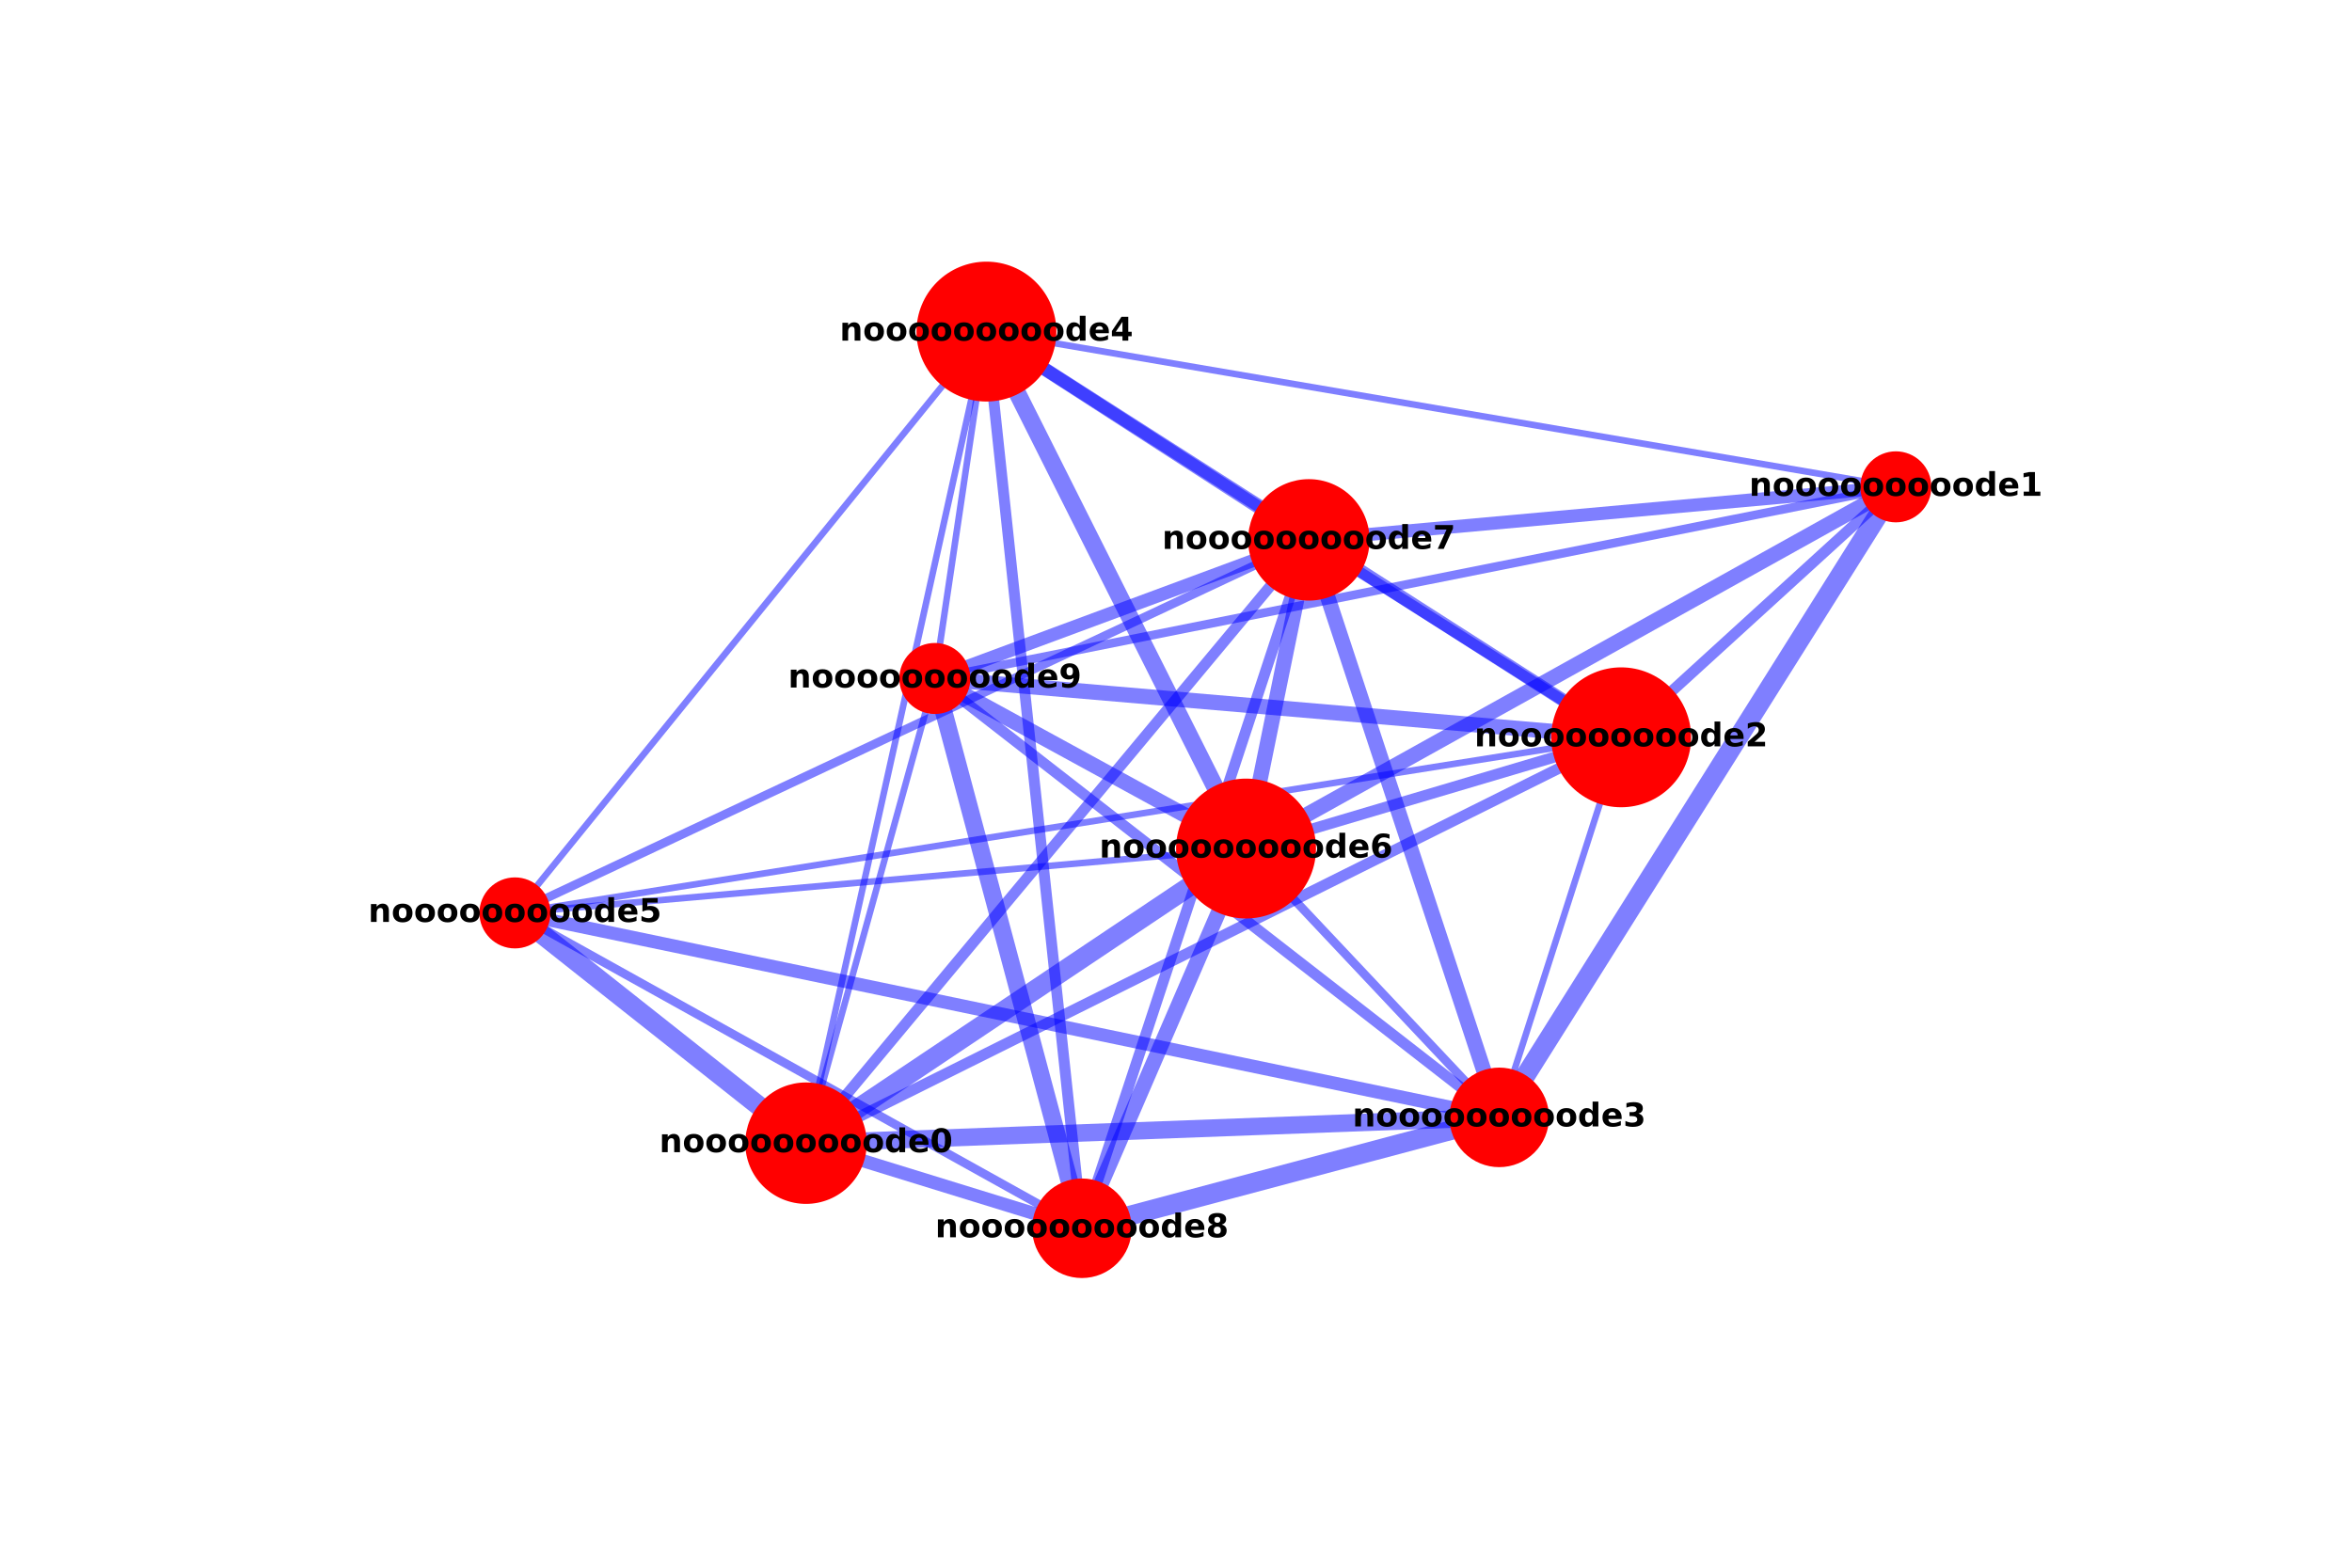 <?xml version="1.0" encoding="utf-8" standalone="no"?>
<!DOCTYPE svg PUBLIC "-//W3C//DTD SVG 1.1//EN"
  "http://www.w3.org/Graphics/SVG/1.1/DTD/svg11.dtd">
<!-- Created with matplotlib (http://matplotlib.org/) -->
<svg height="720pt" version="1.1" viewBox="0 0 1080 720" width="1080pt" xmlns="http://www.w3.org/2000/svg" xmlns:xlink="http://www.w3.org/1999/xlink">
 <defs>
  <style type="text/css">
*{stroke-linecap:butt;stroke-linejoin:round;}
  </style>
 </defs>
 <g id="figure_1">
  <g id="patch_1">
   <path d="M 0 720 
L 1080 720 
L 1080 0 
L 0 0 
z
" style="fill:#ffffff;"/>
  </g>
  <g id="axes_1">
   <g id="LineCollection_1">
    <path clip-path="url(#pbc10f90eda)" d="M 370.106 525.032 
L 744.409 338.629 
" style="fill:none;stroke:#0000ff;stroke-opacity:0.5;stroke-width:5;"/>
    <path clip-path="url(#pbc10f90eda)" d="M 370.106 525.032 
L 688.417 513.183 
" style="fill:none;stroke:#0000ff;stroke-opacity:0.5;stroke-width:8;"/>
    <path clip-path="url(#pbc10f90eda)" d="M 370.106 525.032 
L 452.951 152.291 
" style="fill:none;stroke:#0000ff;stroke-opacity:0.5;stroke-width:3;"/>
    <path clip-path="url(#pbc10f90eda)" d="M 370.106 525.032 
L 236.455 419.277 
" style="fill:none;stroke:#0000ff;stroke-opacity:0.5;stroke-width:9;"/>
    <path clip-path="url(#pbc10f90eda)" d="M 370.106 525.032 
L 572.162 389.717 
" style="fill:none;stroke:#0000ff;stroke-opacity:0.5;stroke-width:9;"/>
    <path clip-path="url(#pbc10f90eda)" d="M 370.106 525.032 
L 600.999 247.949 
" style="fill:none;stroke:#0000ff;stroke-opacity:0.5;stroke-width:5;"/>
    <path clip-path="url(#pbc10f90eda)" d="M 370.106 525.032 
L 496.802 564.109 
" style="fill:none;stroke:#0000ff;stroke-opacity:0.5;stroke-width:6;"/>
    <path clip-path="url(#pbc10f90eda)" d="M 370.106 525.032 
L 429.263 311.615 
" style="fill:none;stroke:#0000ff;stroke-opacity:0.5;stroke-width:3;"/>
    <path clip-path="url(#pbc10f90eda)" d="M 870.545 223.596 
L 744.409 338.629 
" style="fill:none;stroke:#0000ff;stroke-opacity:0.5;stroke-width:5;"/>
    <path clip-path="url(#pbc10f90eda)" d="M 870.545 223.596 
L 688.417 513.183 
" style="fill:none;stroke:#0000ff;stroke-opacity:0.5;stroke-width:9;"/>
    <path clip-path="url(#pbc10f90eda)" d="M 870.545 223.596 
L 452.951 152.291 
" style="fill:none;stroke:#0000ff;stroke-opacity:0.5;stroke-width:3;"/>
    <path clip-path="url(#pbc10f90eda)" d="M 870.545 223.596 
L 572.162 389.717 
" style="fill:none;stroke:#0000ff;stroke-opacity:0.5;stroke-width:7;"/>
    <path clip-path="url(#pbc10f90eda)" d="M 870.545 223.596 
L 600.999 247.949 
" style="fill:none;stroke:#0000ff;stroke-opacity:0.5;stroke-width:6;"/>
    <path clip-path="url(#pbc10f90eda)" d="M 870.545 223.596 
L 429.263 311.615 
" style="fill:none;stroke:#0000ff;stroke-opacity:0.5;stroke-width:4;"/>
    <path clip-path="url(#pbc10f90eda)" d="M 744.409 338.629 
L 688.417 513.183 
" style="fill:none;stroke:#0000ff;stroke-opacity:0.5;stroke-width:3;"/>
    <path clip-path="url(#pbc10f90eda)" d="M 744.409 338.629 
L 452.951 152.291 
" style="fill:none;stroke:#0000ff;stroke-opacity:0.5;stroke-width:6;"/>
    <path clip-path="url(#pbc10f90eda)" d="M 744.409 338.629 
L 236.455 419.277 
" style="fill:none;stroke:#0000ff;stroke-opacity:0.5;stroke-width:3;"/>
    <path clip-path="url(#pbc10f90eda)" d="M 744.409 338.629 
L 572.162 389.717 
" style="fill:none;stroke:#0000ff;stroke-opacity:0.5;stroke-width:5;"/>
    <path clip-path="url(#pbc10f90eda)" d="M 744.409 338.629 
L 600.999 247.949 
" style="fill:none;stroke:#0000ff;stroke-opacity:0.5;stroke-width:5;"/>
    <path clip-path="url(#pbc10f90eda)" d="M 744.409 338.629 
L 429.263 311.615 
" style="fill:none;stroke:#0000ff;stroke-opacity:0.5;stroke-width:7;"/>
    <path clip-path="url(#pbc10f90eda)" d="M 688.417 513.183 
L 236.455 419.277 
" style="fill:none;stroke:#0000ff;stroke-opacity:0.5;stroke-width:6;"/>
    <path clip-path="url(#pbc10f90eda)" d="M 688.417 513.183 
L 572.162 389.717 
" style="fill:none;stroke:#0000ff;stroke-opacity:0.5;stroke-width:4;"/>
    <path clip-path="url(#pbc10f90eda)" d="M 688.417 513.183 
L 600.999 247.949 
" style="fill:none;stroke:#0000ff;stroke-opacity:0.5;stroke-width:7;"/>
    <path clip-path="url(#pbc10f90eda)" d="M 688.417 513.183 
L 496.802 564.109 
" style="fill:none;stroke:#0000ff;stroke-opacity:0.5;stroke-width:9;"/>
    <path clip-path="url(#pbc10f90eda)" d="M 688.417 513.183 
L 429.263 311.615 
" style="fill:none;stroke:#0000ff;stroke-opacity:0.5;stroke-width:5;"/>
    <path clip-path="url(#pbc10f90eda)" d="M 452.951 152.291 
L 236.455 419.277 
" style="fill:none;stroke:#0000ff;stroke-opacity:0.5;stroke-width:3;"/>
    <path clip-path="url(#pbc10f90eda)" d="M 452.951 152.291 
L 572.162 389.717 
" style="fill:none;stroke:#0000ff;stroke-opacity:0.5;stroke-width:8;"/>
    <path clip-path="url(#pbc10f90eda)" d="M 452.951 152.291 
L 600.999 247.949 
" style="fill:none;stroke:#0000ff;stroke-opacity:0.5;stroke-width:6;"/>
    <path clip-path="url(#pbc10f90eda)" d="M 452.951 152.291 
L 496.802 564.109 
" style="fill:none;stroke:#0000ff;stroke-opacity:0.5;stroke-width:5;"/>
    <path clip-path="url(#pbc10f90eda)" d="M 452.951 152.291 
L 429.263 311.615 
" style="fill:none;stroke:#0000ff;stroke-opacity:0.5;stroke-width:3;"/>
    <path clip-path="url(#pbc10f90eda)" d="M 236.455 419.277 
L 572.162 389.717 
" style="fill:none;stroke:#0000ff;stroke-opacity:0.5;stroke-width:3;"/>
    <path clip-path="url(#pbc10f90eda)" d="M 236.455 419.277 
L 600.999 247.949 
" style="fill:none;stroke:#0000ff;stroke-opacity:0.5;stroke-width:4;"/>
    <path clip-path="url(#pbc10f90eda)" d="M 236.455 419.277 
L 496.802 564.109 
" style="fill:none;stroke:#0000ff;stroke-opacity:0.5;stroke-width:4;"/>
    <path clip-path="url(#pbc10f90eda)" d="M 572.162 389.717 
L 600.999 247.949 
" style="fill:none;stroke:#0000ff;stroke-opacity:0.5;stroke-width:7;"/>
    <path clip-path="url(#pbc10f90eda)" d="M 572.162 389.717 
L 496.802 564.109 
" style="fill:none;stroke:#0000ff;stroke-opacity:0.5;stroke-width:7;"/>
    <path clip-path="url(#pbc10f90eda)" d="M 572.162 389.717 
L 429.263 311.615 
" style="fill:none;stroke:#0000ff;stroke-opacity:0.5;stroke-width:7;"/>
    <path clip-path="url(#pbc10f90eda)" d="M 600.999 247.949 
L 496.802 564.109 
" style="fill:none;stroke:#0000ff;stroke-opacity:0.5;stroke-width:5;"/>
    <path clip-path="url(#pbc10f90eda)" d="M 600.999 247.949 
L 429.263 311.615 
" style="fill:none;stroke:#0000ff;stroke-opacity:0.5;stroke-width:6;"/>
    <path clip-path="url(#pbc10f90eda)" d="M 496.802 564.109 
L 429.263 311.615 
" style="fill:none;stroke:#0000ff;stroke-opacity:0.5;stroke-width:8;"/>
   </g>
   <g id="PathCollection_1">
    <path clip-path="url(#pbc10f90eda)" d="M 370.106 552.419 
C 377.369 552.419 384.335 549.533 389.471 544.397 
C 394.606 539.262 397.492 532.295 397.492 525.032 
C 397.492 517.769 394.606 510.803 389.471 505.667 
C 384.335 500.532 377.369 497.646 370.106 497.646 
C 362.843 497.646 355.876 500.532 350.741 505.667 
C 345.605 510.803 342.72 517.769 342.72 525.032 
C 342.72 532.295 345.605 539.262 350.741 544.397 
C 355.876 549.533 362.843 552.419 370.106 552.419 
z
" style="fill:#ff0000;stroke:#ff0000;"/>
    <path clip-path="url(#pbc10f90eda)" d="M 870.545 239.407 
C 874.739 239.407 878.761 237.741 881.726 234.776 
C 884.691 231.811 886.357 227.789 886.357 223.596 
C 886.357 219.403 884.691 215.381 881.726 212.415 
C 878.761 209.45 874.739 207.784 870.545 207.784 
C 866.352 207.784 862.33 209.45 859.365 212.415 
C 856.4 215.381 854.734 219.403 854.734 223.596 
C 854.734 227.789 856.4 231.811 859.365 234.776 
C 862.33 237.741 866.352 239.407 870.545 239.407 
z
" style="fill:#ff0000;stroke:#ff0000;"/>
    <path clip-path="url(#pbc10f90eda)" d="M 744.409 370.252 
C 752.795 370.252 760.839 366.92 766.769 360.989 
C 772.699 355.059 776.031 347.015 776.031 338.629 
C 776.031 330.242 772.699 322.198 766.769 316.268 
C 760.839 310.338 752.795 307.006 744.409 307.006 
C 736.022 307.006 727.978 310.338 722.048 316.268 
C 716.118 322.198 712.786 330.242 712.786 338.629 
C 712.786 347.015 716.118 355.059 722.048 360.989 
C 727.978 366.92 736.022 370.252 744.409 370.252 
z
" style="fill:#ff0000;stroke:#ff0000;"/>
    <path clip-path="url(#pbc10f90eda)" d="M 688.417 535.544 
C 694.347 535.544 700.035 533.188 704.229 528.994 
C 708.422 524.801 710.778 519.113 710.778 513.183 
C 710.778 507.253 708.422 501.565 704.229 497.372 
C 700.035 493.178 694.347 490.822 688.417 490.822 
C 682.487 490.822 676.799 493.178 672.606 497.372 
C 668.413 501.565 666.057 507.253 666.057 513.183 
C 666.057 519.113 668.413 524.801 672.606 528.994 
C 676.799 533.188 682.487 535.544 688.417 535.544 
z
" style="fill:#ff0000;stroke:#ff0000;"/>
    <path clip-path="url(#pbc10f90eda)" d="M 452.951 183.914 
C 461.337 183.914 469.381 180.582 475.311 174.652 
C 481.241 168.721 484.573 160.677 484.573 152.291 
C 484.573 143.904 481.241 135.86 475.311 129.93 
C 469.381 124 461.337 120.668 452.951 120.668 
C 444.564 120.668 436.52 124 430.59 129.93 
C 424.66 135.86 421.328 143.904 421.328 152.291 
C 421.328 160.677 424.66 168.721 430.59 174.652 
C 436.52 180.582 444.564 183.914 452.951 183.914 
z
" style="fill:#ff0000;stroke:#ff0000;"/>
    <path clip-path="url(#pbc10f90eda)" d="M 236.455 435.088 
C 240.648 435.088 244.67 433.422 247.635 430.457 
C 250.6 427.492 252.266 423.47 252.266 419.277 
C 252.266 415.083 250.6 411.061 247.635 408.096 
C 244.67 405.131 240.648 403.465 236.455 403.465 
C 232.261 403.465 228.239 405.131 225.274 408.096 
C 222.309 411.061 220.643 415.083 220.643 419.277 
C 220.643 423.47 222.309 427.492 225.274 430.457 
C 228.239 433.422 232.261 435.088 236.455 435.088 
z
" style="fill:#ff0000;stroke:#ff0000;"/>
    <path clip-path="url(#pbc10f90eda)" d="M 572.162 421.34 
C 580.549 421.34 588.593 418.008 594.523 412.078 
C 600.453 406.148 603.785 398.104 603.785 389.717 
C 603.785 381.331 600.453 373.287 594.523 367.357 
C 588.593 361.427 580.549 358.095 572.162 358.095 
C 563.776 358.095 555.732 361.427 549.802 367.357 
C 543.871 373.287 540.539 381.331 540.539 389.717 
C 540.539 398.104 543.871 406.148 549.802 412.078 
C 555.732 418.008 563.776 421.34 572.162 421.34 
z
" style="fill:#ff0000;stroke:#ff0000;"/>
    <path clip-path="url(#pbc10f90eda)" d="M 600.999 275.335 
C 608.262 275.335 615.228 272.449 620.364 267.314 
C 625.499 262.178 628.385 255.212 628.385 247.949 
C 628.385 240.686 625.499 233.72 620.364 228.584 
C 615.228 223.448 608.262 220.563 600.999 220.563 
C 593.736 220.563 586.77 223.448 581.634 228.584 
C 576.498 233.72 573.613 240.686 573.613 247.949 
C 573.613 255.212 576.498 262.178 581.634 267.314 
C 586.77 272.449 593.736 275.335 600.999 275.335 
z
" style="fill:#ff0000;stroke:#ff0000;"/>
    <path clip-path="url(#pbc10f90eda)" d="M 496.802 586.47 
C 502.732 586.47 508.42 584.114 512.613 579.92 
C 516.806 575.727 519.162 570.039 519.162 564.109 
C 519.162 558.179 516.806 552.491 512.613 548.298 
C 508.42 544.104 502.732 541.748 496.802 541.748 
C 490.871 541.748 485.183 544.104 480.99 548.298 
C 476.797 552.491 474.441 558.179 474.441 564.109 
C 474.441 570.039 476.797 575.727 480.99 579.92 
C 485.183 584.114 490.871 586.47 496.802 586.47 
z
" style="fill:#ff0000;stroke:#ff0000;"/>
    <path clip-path="url(#pbc10f90eda)" d="M 429.263 327.426 
C 433.457 327.426 437.479 325.76 440.444 322.795 
C 443.409 319.83 445.075 315.808 445.075 311.615 
C 445.075 307.422 443.409 303.4 440.444 300.434 
C 437.479 297.469 433.457 295.803 429.263 295.803 
C 425.07 295.803 421.048 297.469 418.083 300.434 
C 415.118 303.4 413.452 307.422 413.452 311.615 
C 413.452 315.808 415.118 319.83 418.083 322.795 
C 421.048 325.76 425.07 327.426 429.263 327.426 
z
" style="fill:#ff0000;stroke:#ff0000;"/>
   </g>
   <g id="text_1">
    <g clip-path="url(#pbc10f90eda)">
     <!-- nooooooooode0 -->
     <defs>
      <path d="M 63.375 33.297 
L 63.375 0 
L 45.797 0 
L 45.797 5.422 
L 45.797 25.484 
Q 45.797 32.562 45.484 35.25 
Q 45.172 37.938 44.391 39.203 
Q 43.359 40.922 41.594 41.875 
Q 39.844 42.828 37.594 42.828 
Q 32.125 42.828 29 38.594 
Q 25.875 34.375 25.875 26.906 
L 25.875 0 
L 8.406 0 
L 8.406 54.688 
L 25.875 54.688 
L 25.875 46.688 
Q 29.828 51.469 34.266 53.734 
Q 38.719 56 44.094 56 
Q 53.562 56 58.469 50.188 
Q 63.375 44.391 63.375 33.297 
z
" id="DejaVuSans-Bold-6e"/>
      <path d="M 34.422 43.5 
Q 28.609 43.5 25.562 39.328 
Q 22.516 35.156 22.516 27.297 
Q 22.516 19.438 25.562 15.25 
Q 28.609 11.078 34.422 11.078 
Q 40.141 11.078 43.156 15.25 
Q 46.188 19.438 46.188 27.297 
Q 46.188 35.156 43.156 39.328 
Q 40.141 43.5 34.422 43.5 
z
M 34.422 56 
Q 48.531 56 56.469 48.375 
Q 64.406 40.766 64.406 27.297 
Q 64.406 13.812 56.469 6.188 
Q 48.531 -1.422 34.422 -1.422 
Q 20.266 -1.422 12.281 6.188 
Q 4.297 13.812 4.297 27.297 
Q 4.297 40.766 12.281 48.375 
Q 20.266 56 34.422 56 
z
" id="DejaVuSans-Bold-6f"/>
      <path d="M 45.609 46.688 
L 45.609 75.984 
L 63.188 75.984 
L 63.188 0 
L 45.609 0 
L 45.609 7.906 
Q 42 3.078 37.641 0.828 
Q 33.297 -1.422 27.594 -1.422 
Q 17.484 -1.422 10.984 6.609 
Q 4.5 14.656 4.5 27.297 
Q 4.5 39.938 10.984 47.969 
Q 17.484 56 27.594 56 
Q 33.25 56 37.625 53.734 
Q 42 51.469 45.609 46.688 
z
M 34.078 11.281 
Q 39.703 11.281 42.656 15.375 
Q 45.609 19.484 45.609 27.297 
Q 45.609 35.109 42.656 39.203 
Q 39.703 43.312 34.078 43.312 
Q 28.516 43.312 25.562 39.203 
Q 22.609 35.109 22.609 27.297 
Q 22.609 19.484 25.562 15.375 
Q 28.516 11.281 34.078 11.281 
z
" id="DejaVuSans-Bold-64"/>
      <path d="M 62.984 27.484 
L 62.984 22.516 
L 22.125 22.516 
Q 22.75 16.359 26.562 13.281 
Q 30.375 10.203 37.203 10.203 
Q 42.719 10.203 48.5 11.844 
Q 54.297 13.484 60.406 16.797 
L 60.406 3.328 
Q 54.203 0.984 48 -0.219 
Q 41.797 -1.422 35.594 -1.422 
Q 20.75 -1.422 12.516 6.125 
Q 4.297 13.672 4.297 27.297 
Q 4.297 40.672 12.375 48.328 
Q 20.453 56 34.625 56 
Q 47.516 56 55.25 48.234 
Q 62.984 40.484 62.984 27.484 
z
M 45.016 33.297 
Q 45.016 38.281 42.109 41.328 
Q 39.203 44.391 34.516 44.391 
Q 29.438 44.391 26.266 41.531 
Q 23.094 38.672 22.312 33.297 
z
" id="DejaVuSans-Bold-65"/>
      <path d="M 46 36.531 
Q 46 50.203 43.438 55.781 
Q 40.875 61.375 34.812 61.375 
Q 28.766 61.375 26.172 55.781 
Q 23.578 50.203 23.578 36.531 
Q 23.578 22.703 26.172 17.031 
Q 28.766 11.375 34.812 11.375 
Q 40.828 11.375 43.406 17.031 
Q 46 22.703 46 36.531 
z
M 64.797 36.375 
Q 64.797 18.266 56.984 8.422 
Q 49.172 -1.422 34.812 -1.422 
Q 20.406 -1.422 12.594 8.422 
Q 4.781 18.266 4.781 36.375 
Q 4.781 54.547 12.594 64.375 
Q 20.406 74.219 34.812 74.219 
Q 49.172 74.219 56.984 64.375 
Q 64.797 54.547 64.797 36.375 
z
" id="DejaVuSans-Bold-30"/>
     </defs>
     <g transform="translate(302.718 529.171)scale(0.15 -0.15)">
      <use xlink:href="#DejaVuSans-Bold-6e"/>
      <use x="71.191" xlink:href="#DejaVuSans-Bold-6f"/>
      <use x="139.893" xlink:href="#DejaVuSans-Bold-6f"/>
      <use x="208.594" xlink:href="#DejaVuSans-Bold-6f"/>
      <use x="277.295" xlink:href="#DejaVuSans-Bold-6f"/>
      <use x="345.996" xlink:href="#DejaVuSans-Bold-6f"/>
      <use x="414.697" xlink:href="#DejaVuSans-Bold-6f"/>
      <use x="483.398" xlink:href="#DejaVuSans-Bold-6f"/>
      <use x="552.1" xlink:href="#DejaVuSans-Bold-6f"/>
      <use x="620.801" xlink:href="#DejaVuSans-Bold-6f"/>
      <use x="689.502" xlink:href="#DejaVuSans-Bold-64"/>
      <use x="761.084" xlink:href="#DejaVuSans-Bold-65"/>
      <use x="828.906" xlink:href="#DejaVuSans-Bold-30"/>
     </g>
    </g>
   </g>
   <g id="text_2">
    <g clip-path="url(#pbc10f90eda)">
     <!-- nooooooooode1 -->
     <defs>
      <path d="M 11.719 12.984 
L 28.328 12.984 
L 28.328 60.109 
L 11.281 56.594 
L 11.281 69.391 
L 28.219 72.906 
L 46.094 72.906 
L 46.094 12.984 
L 62.703 12.984 
L 62.703 0 
L 11.719 0 
z
" id="DejaVuSans-Bold-31"/>
     </defs>
     <g transform="translate(803.158 227.735)scale(0.15 -0.15)">
      <use xlink:href="#DejaVuSans-Bold-6e"/>
      <use x="71.191" xlink:href="#DejaVuSans-Bold-6f"/>
      <use x="139.893" xlink:href="#DejaVuSans-Bold-6f"/>
      <use x="208.594" xlink:href="#DejaVuSans-Bold-6f"/>
      <use x="277.295" xlink:href="#DejaVuSans-Bold-6f"/>
      <use x="345.996" xlink:href="#DejaVuSans-Bold-6f"/>
      <use x="414.697" xlink:href="#DejaVuSans-Bold-6f"/>
      <use x="483.398" xlink:href="#DejaVuSans-Bold-6f"/>
      <use x="552.1" xlink:href="#DejaVuSans-Bold-6f"/>
      <use x="620.801" xlink:href="#DejaVuSans-Bold-6f"/>
      <use x="689.502" xlink:href="#DejaVuSans-Bold-64"/>
      <use x="761.084" xlink:href="#DejaVuSans-Bold-65"/>
      <use x="828.906" xlink:href="#DejaVuSans-Bold-31"/>
     </g>
    </g>
   </g>
   <g id="text_3">
    <g clip-path="url(#pbc10f90eda)">
     <!-- nooooooooode2 -->
     <defs>
      <path d="M 28.812 13.812 
L 60.891 13.812 
L 60.891 0 
L 7.906 0 
L 7.906 13.812 
L 34.516 37.312 
Q 38.094 40.531 39.797 43.609 
Q 41.5 46.688 41.5 50 
Q 41.5 55.125 38.062 58.25 
Q 34.625 61.375 28.906 61.375 
Q 24.516 61.375 19.281 59.5 
Q 14.062 57.625 8.109 53.906 
L 8.109 69.922 
Q 14.453 72.016 20.656 73.109 
Q 26.859 74.219 32.812 74.219 
Q 45.906 74.219 53.156 68.453 
Q 60.406 62.703 60.406 52.391 
Q 60.406 46.438 57.328 41.281 
Q 54.25 36.141 44.391 27.484 
z
" id="DejaVuSans-Bold-32"/>
     </defs>
     <g transform="translate(677.021 342.768)scale(0.15 -0.15)">
      <use xlink:href="#DejaVuSans-Bold-6e"/>
      <use x="71.191" xlink:href="#DejaVuSans-Bold-6f"/>
      <use x="139.893" xlink:href="#DejaVuSans-Bold-6f"/>
      <use x="208.594" xlink:href="#DejaVuSans-Bold-6f"/>
      <use x="277.295" xlink:href="#DejaVuSans-Bold-6f"/>
      <use x="345.996" xlink:href="#DejaVuSans-Bold-6f"/>
      <use x="414.697" xlink:href="#DejaVuSans-Bold-6f"/>
      <use x="483.398" xlink:href="#DejaVuSans-Bold-6f"/>
      <use x="552.1" xlink:href="#DejaVuSans-Bold-6f"/>
      <use x="620.801" xlink:href="#DejaVuSans-Bold-6f"/>
      <use x="689.502" xlink:href="#DejaVuSans-Bold-64"/>
      <use x="761.084" xlink:href="#DejaVuSans-Bold-65"/>
      <use x="828.906" xlink:href="#DejaVuSans-Bold-32"/>
     </g>
    </g>
   </g>
   <g id="text_4">
    <g clip-path="url(#pbc10f90eda)">
     <!-- nooooooooode3 -->
     <defs>
      <path d="M 46.578 39.312 
Q 53.953 37.406 57.781 32.688 
Q 61.625 27.984 61.625 20.703 
Q 61.625 9.859 53.312 4.219 
Q 45.016 -1.422 29.109 -1.422 
Q 23.484 -1.422 17.844 -0.516 
Q 12.203 0.391 6.688 2.203 
L 6.688 16.703 
Q 11.969 14.062 17.156 12.719 
Q 22.359 11.375 27.391 11.375 
Q 34.859 11.375 38.844 13.953 
Q 42.828 16.547 42.828 21.391 
Q 42.828 26.375 38.75 28.938 
Q 34.672 31.5 26.703 31.5 
L 19.188 31.5 
L 19.188 43.609 
L 27.094 43.609 
Q 34.188 43.609 37.641 45.828 
Q 41.109 48.047 41.109 52.594 
Q 41.109 56.781 37.734 59.078 
Q 34.375 61.375 28.219 61.375 
Q 23.688 61.375 19.047 60.344 
Q 14.406 59.328 9.812 57.328 
L 9.812 71.094 
Q 15.375 72.656 20.844 73.438 
Q 26.312 74.219 31.594 74.219 
Q 45.797 74.219 52.844 69.547 
Q 59.906 64.891 59.906 55.516 
Q 59.906 49.125 56.531 45.047 
Q 53.172 40.969 46.578 39.312 
z
" id="DejaVuSans-Bold-33"/>
     </defs>
     <g transform="translate(621.03 517.322)scale(0.15 -0.15)">
      <use xlink:href="#DejaVuSans-Bold-6e"/>
      <use x="71.191" xlink:href="#DejaVuSans-Bold-6f"/>
      <use x="139.893" xlink:href="#DejaVuSans-Bold-6f"/>
      <use x="208.594" xlink:href="#DejaVuSans-Bold-6f"/>
      <use x="277.295" xlink:href="#DejaVuSans-Bold-6f"/>
      <use x="345.996" xlink:href="#DejaVuSans-Bold-6f"/>
      <use x="414.697" xlink:href="#DejaVuSans-Bold-6f"/>
      <use x="483.398" xlink:href="#DejaVuSans-Bold-6f"/>
      <use x="552.1" xlink:href="#DejaVuSans-Bold-6f"/>
      <use x="620.801" xlink:href="#DejaVuSans-Bold-6f"/>
      <use x="689.502" xlink:href="#DejaVuSans-Bold-64"/>
      <use x="761.084" xlink:href="#DejaVuSans-Bold-65"/>
      <use x="828.906" xlink:href="#DejaVuSans-Bold-33"/>
     </g>
    </g>
   </g>
   <g id="text_5">
    <g clip-path="url(#pbc10f90eda)">
     <!-- nooooooooode4 -->
     <defs>
      <path d="M 36.812 57.422 
L 16.219 26.906 
L 36.812 26.906 
z
M 33.688 72.906 
L 54.594 72.906 
L 54.594 26.906 
L 64.984 26.906 
L 64.984 13.281 
L 54.594 13.281 
L 54.594 0 
L 36.812 0 
L 36.812 13.281 
L 4.5 13.281 
L 4.5 29.391 
z
" id="DejaVuSans-Bold-34"/>
     </defs>
     <g transform="translate(385.563 156.43)scale(0.15 -0.15)">
      <use xlink:href="#DejaVuSans-Bold-6e"/>
      <use x="71.191" xlink:href="#DejaVuSans-Bold-6f"/>
      <use x="139.893" xlink:href="#DejaVuSans-Bold-6f"/>
      <use x="208.594" xlink:href="#DejaVuSans-Bold-6f"/>
      <use x="277.295" xlink:href="#DejaVuSans-Bold-6f"/>
      <use x="345.996" xlink:href="#DejaVuSans-Bold-6f"/>
      <use x="414.697" xlink:href="#DejaVuSans-Bold-6f"/>
      <use x="483.398" xlink:href="#DejaVuSans-Bold-6f"/>
      <use x="552.1" xlink:href="#DejaVuSans-Bold-6f"/>
      <use x="620.801" xlink:href="#DejaVuSans-Bold-6f"/>
      <use x="689.502" xlink:href="#DejaVuSans-Bold-64"/>
      <use x="761.084" xlink:href="#DejaVuSans-Bold-65"/>
      <use x="828.906" xlink:href="#DejaVuSans-Bold-34"/>
     </g>
    </g>
   </g>
   <g id="text_6">
    <g clip-path="url(#pbc10f90eda)">
     <!-- nooooooooode5 -->
     <defs>
      <path d="M 10.594 72.906 
L 57.328 72.906 
L 57.328 59.078 
L 25.594 59.078 
L 25.594 47.797 
Q 27.734 48.391 29.906 48.703 
Q 32.078 49.031 34.422 49.031 
Q 47.75 49.031 55.172 42.359 
Q 62.594 35.688 62.594 23.781 
Q 62.594 11.969 54.516 5.266 
Q 46.438 -1.422 32.078 -1.422 
Q 25.875 -1.422 19.797 -0.219 
Q 13.719 0.984 7.719 3.422 
L 7.719 18.219 
Q 13.672 14.797 19.016 13.078 
Q 24.359 11.375 29.109 11.375 
Q 35.938 11.375 39.859 14.719 
Q 43.797 18.062 43.797 23.781 
Q 43.797 29.547 39.859 32.859 
Q 35.938 36.188 29.109 36.188 
Q 25.047 36.188 20.453 35.125 
Q 15.875 34.078 10.594 31.891 
z
" id="DejaVuSans-Bold-35"/>
     </defs>
     <g transform="translate(169.067 423.416)scale(0.15 -0.15)">
      <use xlink:href="#DejaVuSans-Bold-6e"/>
      <use x="71.191" xlink:href="#DejaVuSans-Bold-6f"/>
      <use x="139.893" xlink:href="#DejaVuSans-Bold-6f"/>
      <use x="208.594" xlink:href="#DejaVuSans-Bold-6f"/>
      <use x="277.295" xlink:href="#DejaVuSans-Bold-6f"/>
      <use x="345.996" xlink:href="#DejaVuSans-Bold-6f"/>
      <use x="414.697" xlink:href="#DejaVuSans-Bold-6f"/>
      <use x="483.398" xlink:href="#DejaVuSans-Bold-6f"/>
      <use x="552.1" xlink:href="#DejaVuSans-Bold-6f"/>
      <use x="620.801" xlink:href="#DejaVuSans-Bold-6f"/>
      <use x="689.502" xlink:href="#DejaVuSans-Bold-64"/>
      <use x="761.084" xlink:href="#DejaVuSans-Bold-65"/>
      <use x="828.906" xlink:href="#DejaVuSans-Bold-35"/>
     </g>
    </g>
   </g>
   <g id="text_7">
    <g clip-path="url(#pbc10f90eda)">
     <!-- nooooooooode6 -->
     <defs>
      <path d="M 36.188 35.984 
Q 31.25 35.984 28.781 32.781 
Q 26.312 29.594 26.312 23.188 
Q 26.312 16.797 28.781 13.594 
Q 31.25 10.406 36.188 10.406 
Q 41.156 10.406 43.625 13.594 
Q 46.094 16.797 46.094 23.188 
Q 46.094 29.594 43.625 32.781 
Q 41.156 35.984 36.188 35.984 
z
M 59.422 71 
L 59.422 57.516 
Q 54.781 59.719 50.672 60.766 
Q 46.578 61.812 42.672 61.812 
Q 34.281 61.812 29.594 57.141 
Q 24.906 52.484 24.125 43.312 
Q 27.344 45.703 31.094 46.891 
Q 34.859 48.094 39.312 48.094 
Q 50.484 48.094 57.344 41.547 
Q 64.203 35.016 64.203 24.422 
Q 64.203 12.703 56.531 5.641 
Q 48.875 -1.422 35.984 -1.422 
Q 21.781 -1.422 13.984 8.172 
Q 6.203 17.781 6.203 35.406 
Q 6.203 53.469 15.312 63.797 
Q 24.422 74.125 40.281 74.125 
Q 45.312 74.125 50.047 73.344 
Q 54.781 72.562 59.422 71 
z
" id="DejaVuSans-Bold-36"/>
     </defs>
     <g transform="translate(504.775 393.856)scale(0.15 -0.15)">
      <use xlink:href="#DejaVuSans-Bold-6e"/>
      <use x="71.191" xlink:href="#DejaVuSans-Bold-6f"/>
      <use x="139.893" xlink:href="#DejaVuSans-Bold-6f"/>
      <use x="208.594" xlink:href="#DejaVuSans-Bold-6f"/>
      <use x="277.295" xlink:href="#DejaVuSans-Bold-6f"/>
      <use x="345.996" xlink:href="#DejaVuSans-Bold-6f"/>
      <use x="414.697" xlink:href="#DejaVuSans-Bold-6f"/>
      <use x="483.398" xlink:href="#DejaVuSans-Bold-6f"/>
      <use x="552.1" xlink:href="#DejaVuSans-Bold-6f"/>
      <use x="620.801" xlink:href="#DejaVuSans-Bold-6f"/>
      <use x="689.502" xlink:href="#DejaVuSans-Bold-64"/>
      <use x="761.084" xlink:href="#DejaVuSans-Bold-65"/>
      <use x="828.906" xlink:href="#DejaVuSans-Bold-36"/>
     </g>
    </g>
   </g>
   <g id="text_8">
    <g clip-path="url(#pbc10f90eda)">
     <!-- nooooooooode7 -->
     <defs>
      <path d="M 6.688 72.906 
L 61.625 72.906 
L 61.625 62.312 
L 33.203 0 
L 14.891 0 
L 41.797 59.078 
L 6.688 59.078 
z
" id="DejaVuSans-Bold-37"/>
     </defs>
     <g transform="translate(533.611 252.088)scale(0.15 -0.15)">
      <use xlink:href="#DejaVuSans-Bold-6e"/>
      <use x="71.191" xlink:href="#DejaVuSans-Bold-6f"/>
      <use x="139.893" xlink:href="#DejaVuSans-Bold-6f"/>
      <use x="208.594" xlink:href="#DejaVuSans-Bold-6f"/>
      <use x="277.295" xlink:href="#DejaVuSans-Bold-6f"/>
      <use x="345.996" xlink:href="#DejaVuSans-Bold-6f"/>
      <use x="414.697" xlink:href="#DejaVuSans-Bold-6f"/>
      <use x="483.398" xlink:href="#DejaVuSans-Bold-6f"/>
      <use x="552.1" xlink:href="#DejaVuSans-Bold-6f"/>
      <use x="620.801" xlink:href="#DejaVuSans-Bold-6f"/>
      <use x="689.502" xlink:href="#DejaVuSans-Bold-64"/>
      <use x="761.084" xlink:href="#DejaVuSans-Bold-65"/>
      <use x="828.906" xlink:href="#DejaVuSans-Bold-37"/>
     </g>
    </g>
   </g>
   <g id="text_9">
    <g clip-path="url(#pbc10f90eda)">
     <!-- nooooooooode8 -->
     <defs>
      <path d="M 34.812 32.625 
Q 29.547 32.625 26.703 29.734 
Q 23.875 26.859 23.875 21.484 
Q 23.875 16.109 26.703 13.25 
Q 29.547 10.406 34.812 10.406 
Q 40.047 10.406 42.828 13.25 
Q 45.609 16.109 45.609 21.484 
Q 45.609 26.906 42.828 29.766 
Q 40.047 32.625 34.812 32.625 
z
M 21.094 38.812 
Q 14.453 40.828 11.078 44.969 
Q 7.719 49.125 7.719 55.328 
Q 7.719 64.547 14.594 69.375 
Q 21.484 74.219 34.812 74.219 
Q 48.047 74.219 54.922 69.406 
Q 61.812 64.594 61.812 55.328 
Q 61.812 49.125 58.422 44.969 
Q 55.031 40.828 48.391 38.812 
Q 55.812 36.766 59.594 32.156 
Q 63.375 27.547 63.375 20.516 
Q 63.375 9.672 56.172 4.125 
Q 48.969 -1.422 34.812 -1.422 
Q 20.609 -1.422 13.359 4.125 
Q 6.109 9.672 6.109 20.516 
Q 6.109 27.547 9.891 32.156 
Q 13.672 36.766 21.094 38.812 
z
M 25.484 53.422 
Q 25.484 49.078 27.906 46.734 
Q 30.328 44.391 34.812 44.391 
Q 39.203 44.391 41.594 46.734 
Q 44 49.078 44 53.422 
Q 44 57.766 41.594 60.078 
Q 39.203 62.406 34.812 62.406 
Q 30.328 62.406 27.906 60.062 
Q 25.484 57.719 25.484 53.422 
z
" id="DejaVuSans-Bold-38"/>
     </defs>
     <g transform="translate(429.414 568.248)scale(0.15 -0.15)">
      <use xlink:href="#DejaVuSans-Bold-6e"/>
      <use x="71.191" xlink:href="#DejaVuSans-Bold-6f"/>
      <use x="139.893" xlink:href="#DejaVuSans-Bold-6f"/>
      <use x="208.594" xlink:href="#DejaVuSans-Bold-6f"/>
      <use x="277.295" xlink:href="#DejaVuSans-Bold-6f"/>
      <use x="345.996" xlink:href="#DejaVuSans-Bold-6f"/>
      <use x="414.697" xlink:href="#DejaVuSans-Bold-6f"/>
      <use x="483.398" xlink:href="#DejaVuSans-Bold-6f"/>
      <use x="552.1" xlink:href="#DejaVuSans-Bold-6f"/>
      <use x="620.801" xlink:href="#DejaVuSans-Bold-6f"/>
      <use x="689.502" xlink:href="#DejaVuSans-Bold-64"/>
      <use x="761.084" xlink:href="#DejaVuSans-Bold-65"/>
      <use x="828.906" xlink:href="#DejaVuSans-Bold-38"/>
     </g>
    </g>
   </g>
   <g id="text_10">
    <g clip-path="url(#pbc10f90eda)">
     <!-- nooooooooode9 -->
     <defs>
      <path d="M 10.016 1.609 
L 10.016 15.094 
Q 14.5 12.984 18.594 11.938 
Q 22.703 10.891 26.703 10.891 
Q 35.109 10.891 39.797 15.547 
Q 44.484 20.219 45.312 29.391 
Q 42 26.953 38.234 25.734 
Q 34.469 24.516 30.078 24.516 
Q 18.891 24.516 12.031 31.031 
Q 5.172 37.547 5.172 48.188 
Q 5.172 59.969 12.812 67.047 
Q 20.453 74.125 33.297 74.125 
Q 47.562 74.125 55.375 64.5 
Q 63.188 54.891 63.188 37.312 
Q 63.188 19.234 54.047 8.906 
Q 44.922 -1.422 29 -1.422 
Q 23.875 -1.422 19.188 -0.656 
Q 14.5 0.094 10.016 1.609 
z
M 33.203 36.719 
Q 38.141 36.719 40.625 39.906 
Q 43.109 43.109 43.109 49.516 
Q 43.109 55.859 40.625 59.078 
Q 38.141 62.312 33.203 62.312 
Q 28.266 62.312 25.781 59.078 
Q 23.297 55.859 23.297 49.516 
Q 23.297 43.109 25.781 39.906 
Q 28.266 36.719 33.203 36.719 
z
" id="DejaVuSans-Bold-39"/>
     </defs>
     <g transform="translate(361.876 315.754)scale(0.15 -0.15)">
      <use xlink:href="#DejaVuSans-Bold-6e"/>
      <use x="71.191" xlink:href="#DejaVuSans-Bold-6f"/>
      <use x="139.893" xlink:href="#DejaVuSans-Bold-6f"/>
      <use x="208.594" xlink:href="#DejaVuSans-Bold-6f"/>
      <use x="277.295" xlink:href="#DejaVuSans-Bold-6f"/>
      <use x="345.996" xlink:href="#DejaVuSans-Bold-6f"/>
      <use x="414.697" xlink:href="#DejaVuSans-Bold-6f"/>
      <use x="483.398" xlink:href="#DejaVuSans-Bold-6f"/>
      <use x="552.1" xlink:href="#DejaVuSans-Bold-6f"/>
      <use x="620.801" xlink:href="#DejaVuSans-Bold-6f"/>
      <use x="689.502" xlink:href="#DejaVuSans-Bold-64"/>
      <use x="761.084" xlink:href="#DejaVuSans-Bold-65"/>
      <use x="828.906" xlink:href="#DejaVuSans-Bold-39"/>
     </g>
    </g>
   </g>
  </g>
 </g>
 <defs>
  <clipPath id="pbc10f90eda">
   <rect height="543.6" width="837" x="135" y="86.4"/>
  </clipPath>
 </defs>
</svg>
